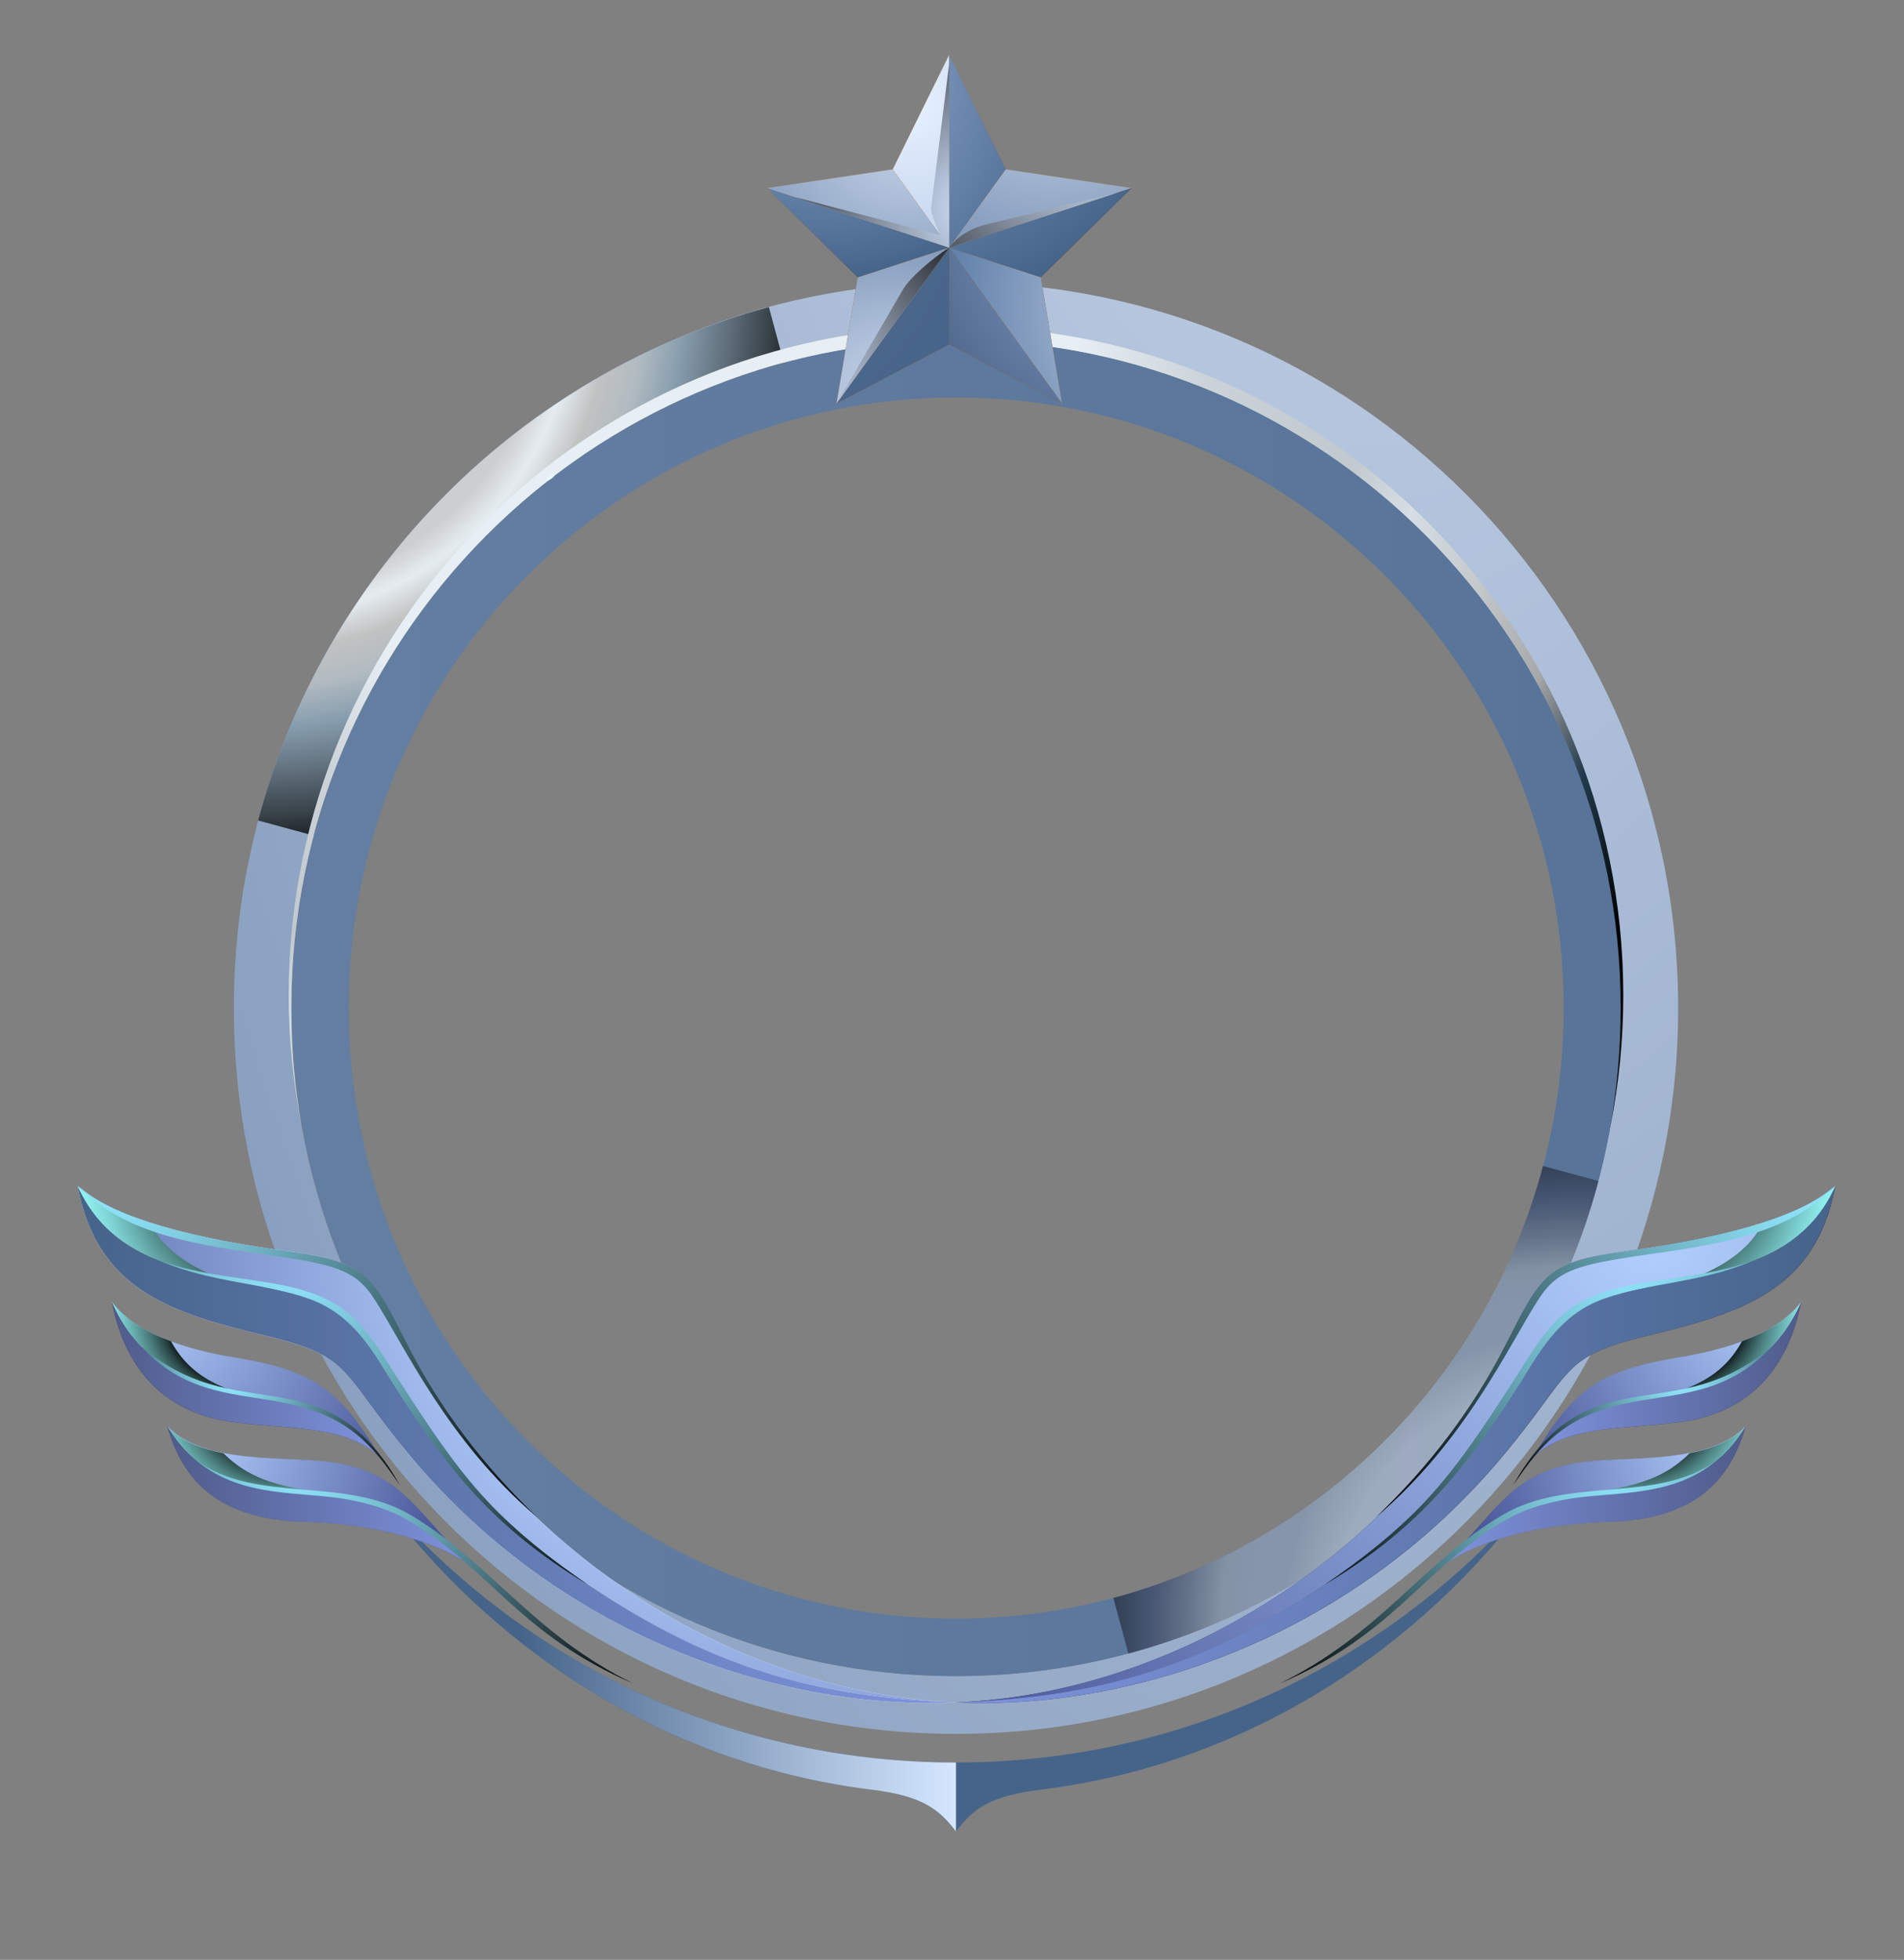 <svg width="103" height="106" viewBox="0 0 103 106" fill="none" xmlns="http://www.w3.org/2000/svg">
<rect x="0" y="0" width="103" height="106" fill="#808080" stroke="none"/>
<g style="mix-blend-mode:multiply" opacity="0.8">
<path d="M14.558 58.508C14.621 58.685 14.634 58.863 14.558 58.889C14.482 58.914 14.381 58.787 14.318 58.596C14.255 58.419 14.242 58.241 14.318 58.216C14.381 58.19 14.495 58.317 14.558 58.508Z" fill="#9C9D9E"/>
</g>
<g style="mix-blend-mode:multiply" opacity="0.8">
<path d="M88.887 58.508C88.824 58.685 88.811 58.863 88.887 58.889C88.95 58.914 89.064 58.787 89.127 58.596C89.19 58.419 89.203 58.241 89.127 58.216C89.064 58.19 88.95 58.317 88.887 58.508Z" fill="#9C9D9E"/>
</g>
<path fill-rule="evenodd" clip-rule="evenodd" d="M90.782 54.521C90.782 32.837 73.296 15.265 51.716 15.265C30.136 15.265 12.65 32.837 12.65 54.521C12.65 76.206 30.136 93.777 51.716 93.777C73.296 93.777 90.782 76.206 90.782 54.521ZM51.716 18.389C71.577 18.389 87.674 34.563 87.674 54.521C87.674 74.479 71.577 90.654 51.716 90.654C31.854 90.654 15.758 74.479 15.758 54.521C15.758 34.563 31.854 18.389 51.716 18.389Z" fill="url(#paint0_radial_2005_154)"/>
<path fill-rule="evenodd" clip-rule="evenodd" d="M87.686 54.521C87.686 34.563 71.59 18.389 51.728 18.389C31.867 18.389 15.771 34.563 15.771 54.521C15.771 74.479 31.867 90.654 51.728 90.654C71.59 90.654 87.686 74.479 87.686 54.521ZM51.728 21.499C69.872 21.499 84.591 36.277 84.591 54.521C84.591 72.765 69.884 87.543 51.728 87.543C33.573 87.543 18.866 72.765 18.866 54.521C18.866 36.277 33.573 21.499 51.728 21.499Z" fill="url(#paint1_linear_2005_154)"/>
<path style="mix-blend-mode:screen" fill-rule="evenodd" clip-rule="evenodd" d="M16.971 45.177C20.281 32.735 30.022 22.947 42.404 19.62L41.596 16.611C28.152 20.217 17.565 30.869 13.964 44.377L16.958 45.19L16.971 45.177Z" fill="url(#paint2_radial_2005_154)"/>
<path style="mix-blend-mode:screen" opacity="0.5" fill-rule="evenodd" clip-rule="evenodd" d="M83.466 63.078C80.447 74.441 71.539 83.392 60.231 86.426L61.04 89.435C73.422 86.109 83.163 76.32 86.473 63.878L83.479 63.066L83.466 63.078Z" fill="url(#paint3_radial_2005_154)"/>
<path style="mix-blend-mode:screen" fill-rule="evenodd" clip-rule="evenodd" d="M51.716 18.389C71.577 18.389 87.674 34.563 87.674 54.521C87.674 56.705 87.484 58.838 87.118 60.92C87.573 58.622 87.813 56.248 87.813 53.823C87.813 33.852 71.653 17.652 51.716 17.652C31.779 17.652 15.619 33.84 15.619 53.823C15.619 56.248 15.859 58.622 16.314 60.92C15.947 58.838 15.758 56.705 15.758 54.521C15.758 34.563 31.854 18.389 51.716 18.389Z" fill="url(#paint4_radial_2005_154)"/>
<path fill-rule="evenodd" clip-rule="evenodd" d="M47.155 96.798C36.276 95.465 26.725 89.448 20.332 80.662C27.824 89.625 39.107 95.326 51.716 95.326C64.325 95.326 75.608 89.625 83.1 80.662C76.707 89.448 67.155 95.465 56.277 96.798C53.611 97.129 52.651 97.801 51.716 99.058C50.768 97.801 49.821 97.129 47.155 96.798Z" fill="#46648A"/>
<path fill-rule="evenodd" clip-rule="evenodd" d="M47.155 96.798C36.276 95.465 26.725 89.448 20.332 80.662C27.837 89.625 39.107 95.326 51.716 95.326V99.058C50.768 97.801 49.821 97.129 47.155 96.798Z" fill="url(#paint5_linear_2005_154)"/>
<g style="mix-blend-mode:screen" opacity="0.8">
<path d="M29.833 25.892C29.719 25.981 29.593 26.032 29.568 25.994C29.542 25.956 29.606 25.854 29.732 25.765C29.846 25.676 29.972 25.625 29.997 25.663C30.023 25.702 29.959 25.803 29.833 25.892Z" fill="#EBFBFF"/>
</g>
<path fill-rule="evenodd" clip-rule="evenodd" d="M4.2 64.141C5.249 69.85 9.39 71.037 14.395 72.251C19.134 73.398 18.285 74.079 22.201 78.761C30.67 88.885 42.764 92.513 51.751 92.073C39.657 91.593 27.604 83.749 21.975 72.691C20.05 68.929 19.798 68.249 15.576 67.676C9.191 66.808 5.673 65.528 4.213 64.141H4.2Z" fill="#EDEEF9"/>
<path fill-rule="evenodd" clip-rule="evenodd" d="M4.2 64.141C6.151 68.463 10.492 68.716 14.754 69.703C16.745 70.17 18.431 70.317 19.692 72.118C20.369 73.078 20.953 74.105 21.564 75.106C24.232 79.481 27.723 82.962 31.825 85.71C38.37 90.112 44.025 91.82 51.751 92.073C39.657 91.593 27.604 83.749 21.975 72.691C20.05 68.929 19.798 68.249 15.576 67.676C9.191 66.808 5.673 65.528 4.213 64.141H4.2Z" fill="url(#paint6_radial_2005_154)"/>
<path fill-rule="evenodd" clip-rule="evenodd" d="M14.754 69.703C10.492 68.716 6.151 68.463 4.2 64.141C5.249 69.85 9.39 71.037 14.395 72.251C19.134 73.398 18.285 74.079 22.201 78.761C30.67 88.885 42.764 92.513 51.751 92.073C44.025 91.82 38.37 90.099 31.825 85.71C27.723 82.962 24.245 79.468 21.564 75.106C20.953 74.105 20.369 73.078 19.692 72.118C18.431 70.317 16.758 70.17 14.754 69.703Z" fill="url(#paint7_linear_2005_154)"/>
<path fill-rule="evenodd" clip-rule="evenodd" d="M12.589 73.411C10.505 73.064 7.452 72.291 6.058 70.437C6.709 73.838 8.713 76.333 12.377 76.88C15.337 77.32 18.683 77.013 20.528 78.8C18.284 74.972 16.744 74.118 12.589 73.425V73.411Z" fill="#3B3C54"/>
<path fill-rule="evenodd" clip-rule="evenodd" d="M17.793 79.081C15.351 78.76 10.983 79.214 9.058 77.16C10.16 81.055 12.988 82.229 16.691 82.309C19.28 82.362 23.369 83.082 25.559 84.763C22.426 81.762 21.776 79.601 17.793 79.081Z" fill="#3B3C54"/>
<path fill-rule="evenodd" clip-rule="evenodd" d="M9.072 77.16C10.426 79.374 12.138 80.148 14.62 80.428C20.793 81.122 21.006 80.601 25.572 84.75C22.439 81.749 21.789 79.588 17.806 79.067C15.364 78.747 10.996 79.201 9.072 77.147V77.16Z" fill="url(#paint8_radial_2005_154)"/>
<path fill-rule="evenodd" clip-rule="evenodd" d="M14.607 80.441C12.125 80.161 10.426 79.388 9.058 77.173C10.16 81.068 12.988 82.242 16.691 82.322C17.435 82.335 18.298 82.416 19.2 82.536C21.457 82.856 23.993 83.563 25.559 84.763C22.001 81.522 21.085 81.122 17.926 80.788C17.037 80.695 15.961 80.601 14.594 80.441H14.607Z" fill="url(#paint9_linear_2005_154)"/>
<path fill-rule="evenodd" clip-rule="evenodd" d="M12.204 75.119C9.271 74.452 7.28 73.211 6.058 70.437C6.709 73.838 8.713 76.333 12.377 76.88C15.337 77.32 18.683 77.013 20.528 78.8C17.7 75.426 15.789 75.946 12.204 75.132V75.119Z" fill="url(#paint10_linear_2005_154)"/>
<path fill-rule="evenodd" clip-rule="evenodd" d="M6.058 70.424C7.28 73.198 9.271 74.439 12.204 75.106C15.789 75.919 17.714 75.399 20.528 78.774C18.284 74.945 16.744 74.092 12.589 73.398C10.505 73.051 7.452 72.278 6.058 70.424Z" fill="url(#paint11_radial_2005_154)"/>
<path style="mix-blend-mode:screen" fill-rule="evenodd" clip-rule="evenodd" d="M4.2 64.141C5.687 67.435 8.567 68.369 11.74 69.063C9.988 68.382 8.713 67.369 8.129 66.141C6.218 65.528 4.943 64.848 4.2 64.141Z" fill="url(#paint12_radial_2005_154)"/>
<path style="mix-blend-mode:screen" fill-rule="evenodd" clip-rule="evenodd" d="M9.244 72.544C7.983 72.078 6.788 71.397 6.058 70.424C7.28 73.198 9.271 74.439 12.204 75.106C12.258 75.106 12.297 75.132 12.351 75.132C10.837 74.559 9.908 73.745 9.244 72.531V72.544Z" fill="url(#paint13_radial_2005_154)"/>
<path style="mix-blend-mode:screen" fill-rule="evenodd" clip-rule="evenodd" d="M12.085 78.6C10.89 78.36 9.802 77.947 9.072 77.173C10.426 79.388 12.138 80.161 14.62 80.441C15.523 80.548 16.306 80.615 16.983 80.681C14.793 80.295 13.439 79.934 12.085 78.6Z" fill="url(#paint14_radial_2005_154)"/>
<path style="mix-blend-mode:screen" fill-rule="evenodd" clip-rule="evenodd" d="M15.431 68.009C18.311 68.463 19.307 68.809 20.236 70.237C21.895 72.798 24.165 77.894 29.051 82.055C26.21 79.347 23.794 76.186 22.028 72.704C20.103 68.943 19.851 68.262 15.63 67.689C9.244 66.822 5.727 65.541 4.266 64.154C6.908 67.075 11.899 67.462 15.444 68.009H15.431Z" fill="url(#paint15_radial_2005_154)"/>
<path style="mix-blend-mode:screen" fill-rule="evenodd" clip-rule="evenodd" d="M31.811 85.71C26.502 82.522 23.926 79.188 20.554 73.705C19.227 71.557 17.992 70.69 16.652 70.223C14.209 69.37 11.474 69.383 8.726 68.222C11.567 69.196 14.448 69.116 16.731 69.89C18.51 70.504 19.453 71.304 20.833 73.478C24.709 79.574 26.329 81.949 31.811 85.71Z" fill="url(#paint16_radial_2005_154)"/>
<path style="mix-blend-mode:screen" fill-rule="evenodd" clip-rule="evenodd" d="M7.638 72.825C10.599 75.319 13.121 75.145 15.683 75.679C17.78 76.106 19.771 77.026 21.617 80.308C20.157 78.16 18.842 76.626 15.617 75.919C12.922 75.332 10.134 75.532 7.638 72.825Z" fill="url(#paint17_radial_2005_154)"/>
<path style="mix-blend-mode:screen" fill-rule="evenodd" clip-rule="evenodd" d="M10.638 79.001C13.904 81.362 18.617 79.814 22.201 81.935C26.449 84.43 28.838 88.405 34.268 91.059C28.122 88.405 26.661 85.03 22.254 82.335C21.059 81.602 19.957 81.335 18.988 81.135C16.426 80.615 13.147 81.108 10.638 79.001Z" fill="url(#paint18_radial_2005_154)"/>
<path fill-rule="evenodd" clip-rule="evenodd" d="M99.289 64.141C98.24 69.85 94.098 71.037 89.094 72.251C84.354 73.398 85.204 74.079 81.288 78.761C72.819 88.885 60.725 92.513 51.738 92.073C63.831 91.593 75.885 83.749 81.514 72.691C83.438 68.929 83.691 68.249 87.912 67.676C94.297 66.808 97.815 65.528 99.275 64.141H99.289Z" fill="#3B3C54"/>
<path fill-rule="evenodd" clip-rule="evenodd" d="M99.289 64.141C97.337 68.463 92.996 68.716 88.735 69.703C86.744 70.17 85.058 70.317 83.797 72.118C83.12 73.078 82.536 74.105 81.925 75.106C79.257 79.481 75.766 82.962 71.664 85.71C65.119 90.112 59.464 91.82 51.738 92.073C63.831 91.593 75.885 83.749 81.514 72.691C83.438 68.929 83.691 68.249 87.912 67.676C94.297 66.808 97.815 65.528 99.275 64.141H99.289Z" fill="url(#paint19_radial_2005_154)"/>
<path fill-rule="evenodd" clip-rule="evenodd" d="M88.721 69.703C92.983 68.716 97.323 68.463 99.275 64.141C98.226 69.85 94.084 71.037 89.08 72.251C84.341 73.398 85.19 74.079 81.274 78.761C72.805 88.885 60.711 92.513 51.724 92.073C59.45 91.82 65.105 90.099 71.65 85.71C75.752 82.962 79.23 79.468 81.911 75.106C82.522 74.105 83.106 73.078 83.783 72.118C85.044 70.317 86.717 70.17 88.721 69.703Z" fill="url(#paint20_linear_2005_154)"/>
<path fill-rule="evenodd" clip-rule="evenodd" d="M90.899 73.411C92.983 73.064 96.036 72.291 97.43 70.437C96.779 73.838 94.775 76.333 91.111 76.88C88.151 77.32 84.805 77.013 82.96 78.8C85.204 74.972 86.743 74.118 90.899 73.425V73.411Z" fill="#3B3C54"/>
<path fill-rule="evenodd" clip-rule="evenodd" d="M85.681 79.081C88.124 78.76 92.491 79.214 94.416 77.16C93.314 81.055 90.487 82.229 86.783 82.309C84.195 82.362 80.106 83.082 77.916 84.763C81.048 81.762 81.699 79.601 85.681 79.081Z" fill="#3B3C54"/>
<path fill-rule="evenodd" clip-rule="evenodd" d="M94.416 77.16C93.062 79.374 91.35 80.148 88.867 80.428C82.695 81.122 82.482 80.601 77.916 84.75C81.048 81.749 81.699 79.588 85.681 79.067C88.124 78.747 92.491 79.201 94.416 77.147V77.16Z" fill="url(#paint21_radial_2005_154)"/>
<path fill-rule="evenodd" clip-rule="evenodd" d="M88.881 80.441C91.363 80.161 93.062 79.388 94.43 77.173C93.328 81.068 90.5 82.242 86.797 82.322C86.053 82.335 85.19 82.416 84.288 82.536C82.031 82.856 79.496 83.563 77.929 84.763C81.487 81.522 82.403 81.122 85.562 80.788C86.451 80.695 87.527 80.601 88.894 80.441H88.881Z" fill="url(#paint22_linear_2005_154)"/>
<path fill-rule="evenodd" clip-rule="evenodd" d="M91.284 75.119C94.217 74.452 96.209 73.211 97.43 70.437C96.779 73.838 94.775 76.333 91.111 76.88C88.151 77.32 84.805 77.013 82.96 78.8C85.788 75.426 87.699 75.946 91.284 75.132V75.119Z" fill="url(#paint23_linear_2005_154)"/>
<path fill-rule="evenodd" clip-rule="evenodd" d="M97.43 70.424C96.209 73.198 94.217 74.439 91.284 75.106C87.699 75.919 85.774 75.399 82.96 78.774C85.204 74.945 86.743 74.092 90.899 73.398C92.983 73.051 96.036 72.278 97.43 70.424Z" fill="url(#paint24_radial_2005_154)"/>
<path style="mix-blend-mode:screen" fill-rule="evenodd" clip-rule="evenodd" d="M99.288 64.141C97.801 67.435 94.921 68.369 91.748 69.063C93.5 68.382 94.775 67.369 95.359 66.141C97.27 65.528 98.545 64.848 99.288 64.141Z" fill="url(#paint25_radial_2005_154)"/>
<path style="mix-blend-mode:screen" fill-rule="evenodd" clip-rule="evenodd" d="M94.244 72.544C95.505 72.078 96.7 71.397 97.43 70.424C96.208 73.198 94.217 74.439 91.283 75.106C91.23 75.106 91.191 75.132 91.137 75.132C92.651 74.559 93.58 73.745 94.244 72.531V72.544Z" fill="url(#paint26_radial_2005_154)"/>
<path style="mix-blend-mode:screen" fill-rule="evenodd" clip-rule="evenodd" d="M91.403 78.6C92.598 78.36 93.686 77.947 94.416 77.173C93.062 79.388 91.35 80.161 88.868 80.441C87.965 80.548 87.182 80.615 86.504 80.681C88.695 80.295 90.049 79.934 91.403 78.6Z" fill="url(#paint27_radial_2005_154)"/>
<path style="mix-blend-mode:screen" fill-rule="evenodd" clip-rule="evenodd" d="M88.058 68.009C85.177 68.463 84.182 68.809 83.252 70.237C81.593 72.798 79.323 77.894 74.438 82.055C77.279 79.347 79.695 76.186 81.46 72.704C83.385 68.943 83.637 68.262 87.859 67.689C94.244 66.822 97.762 65.541 99.222 64.154C96.58 67.075 91.589 67.462 88.045 68.009H88.058Z" fill="url(#paint28_radial_2005_154)"/>
<path style="mix-blend-mode:screen" fill-rule="evenodd" clip-rule="evenodd" d="M71.663 85.71C76.973 82.522 79.549 79.188 82.92 73.705C84.248 71.557 85.482 70.69 86.823 70.223C89.266 69.37 92 69.383 94.748 68.222C91.907 69.196 89.027 69.116 86.743 69.89C84.965 70.504 84.022 71.304 82.641 73.478C78.765 79.574 77.146 81.949 71.663 85.71Z" fill="url(#paint29_radial_2005_154)"/>
<path style="mix-blend-mode:screen" fill-rule="evenodd" clip-rule="evenodd" d="M95.85 72.825C92.89 75.319 90.367 75.145 87.805 75.679C85.708 76.106 83.717 77.026 81.871 80.308C83.332 78.16 84.646 76.626 87.872 75.919C90.567 75.332 93.354 75.532 95.85 72.825Z" fill="url(#paint30_radial_2005_154)"/>
<path style="mix-blend-mode:screen" fill-rule="evenodd" clip-rule="evenodd" d="M92.85 79.001C89.584 81.362 84.872 79.814 81.287 81.935C77.039 84.43 74.65 88.405 69.221 91.059C75.367 88.405 76.827 85.03 81.234 82.335C82.429 81.602 83.531 81.335 84.5 81.135C87.062 80.615 90.341 81.108 92.85 79.001Z" fill="url(#paint31_radial_2005_154)"/>
<g clip-path="url(#clip0_2005_154)">
<path fill-rule="evenodd" clip-rule="evenodd" d="M51.348 2.961L54.409 9.157L61.222 10.17L56.304 15.003L57.451 21.824L51.348 18.621L45.252 21.824L46.399 15.003L41.481 10.17L48.294 9.157L51.348 2.961Z" fill="#B05B00"/>
<path fill-rule="evenodd" clip-rule="evenodd" d="M51.348 13.392L41.481 10.17L46.399 15.003L51.348 13.392Z" fill="url(#paint32_radial_2005_154)"/>
<path fill-rule="evenodd" clip-rule="evenodd" d="M41.481 10.17L51.348 13.392L48.294 9.157L41.481 10.17Z" fill="url(#paint33_radial_2005_154)"/>
<path fill-rule="evenodd" clip-rule="evenodd" d="M48.294 9.157L51.348 13.392V2.961L48.294 9.157Z" fill="url(#paint34_radial_2005_154)"/>
<path fill-rule="evenodd" clip-rule="evenodd" d="M51.348 2.961V13.392L54.409 9.157L51.348 2.961Z" fill="url(#paint35_radial_2005_154)"/>
<path fill-rule="evenodd" clip-rule="evenodd" d="M54.409 9.157L51.348 13.392L61.222 10.17L54.409 9.157Z" fill="url(#paint36_radial_2005_154)"/>
<path fill-rule="evenodd" clip-rule="evenodd" d="M61.222 10.17L51.348 13.392L56.304 15.003L61.222 10.17Z" fill="url(#paint37_radial_2005_154)"/>
<path fill-rule="evenodd" clip-rule="evenodd" d="M56.304 15.004L51.348 13.392L57.451 21.824L56.304 15.004Z" fill="url(#paint38_radial_2005_154)"/>
<path fill-rule="evenodd" clip-rule="evenodd" d="M57.451 21.824L51.348 13.392V18.621L57.451 21.824Z" fill="url(#paint39_radial_2005_154)"/>
<path fill-rule="evenodd" clip-rule="evenodd" d="M51.348 18.621V13.392L45.252 21.824L51.348 18.621Z" fill="url(#paint40_radial_2005_154)"/>
<path fill-rule="evenodd" clip-rule="evenodd" d="M45.252 21.824L51.348 13.392L46.399 15.004L45.252 21.824Z" fill="url(#paint41_radial_2005_154)"/>
<path style="mix-blend-mode:screen" fill-rule="evenodd" clip-rule="evenodd" d="M42.989 10.66L50.86 12.717C50.67 12.278 50.341 11.476 50.366 11.272L51.348 3.445V13.392L42.989 10.66Z" fill="url(#paint42_radial_2005_154)"/>
<path style="mix-blend-mode:screen" fill-rule="evenodd" clip-rule="evenodd" d="M51.348 13.392C51.735 12.857 52.407 12.367 53.383 12.131L60.398 10.438L51.348 13.392Z" fill="url(#paint43_radial_2005_154)"/>
<path style="mix-blend-mode:screen" fill-rule="evenodd" clip-rule="evenodd" d="M51.348 13.392C50.372 14.01 49.2 15.054 48.858 15.64L45.252 21.824L51.355 13.386L51.348 13.392Z" fill="url(#paint44_radial_2005_154)"/>
</g>
<defs>
<radialGradient id="paint0_radial_2005_154" cx="0" cy="0" r="1" gradientUnits="userSpaceOnUse" gradientTransform="translate(73.269 -43.411) scale(106.484 250.528)">
<stop stop-color="#CEDBF0"/>
<stop offset="1" stop-color="#6D87AB"/>
</radialGradient>
<linearGradient id="paint1_linear_2005_154" x1="-592.61" y1="26.374" x2="190.572" y2="26.374" gradientUnits="userSpaceOnUse">
<stop stop-color="#CCDBF5"/>
<stop offset="1" stop-color="#46648A"/>
</linearGradient>
<radialGradient id="paint2_radial_2005_154" cx="0" cy="0" r="1" gradientUnits="userSpaceOnUse" gradientTransform="translate(13.673 15.812) scale(30.727 30.876)">
<stop offset="0.52" stop-color="#CDCECF"/>
<stop offset="0.57" stop-color="#E5ECF0"/>
<stop offset="0.63" stop-color="#C1C2C2"/>
<stop offset="0.69" stop-color="#B2BBC1"/>
<stop offset="0.76" stop-color="#889EAE"/>
<stop offset="0.83" stop-color="#657582"/>
<stop offset="0.91" stop-color="#3A444B"/>
<stop offset="0.99" stop-color="#090B0C"/>
<stop offset="1"/>
</radialGradient>
<radialGradient id="paint3_radial_2005_154" cx="0" cy="0" r="1" gradientUnits="userSpaceOnUse" gradientTransform="translate(85.248 87.899) scale(25.32 25.442)">
<stop offset="0.52" stop-color="#DFDFE3"/>
<stop offset="0.57" stop-color="#CCCCCF"/>
<stop offset="0.63" stop-color="#B2B3B9"/>
<stop offset="0.69" stop-color="#B3B4BD"/>
<stop offset="0.76" stop-color="#AEAEB1"/>
<stop offset="0.83" stop-color="#6F7077"/>
<stop offset="0.91" stop-color="#32354B"/>
<stop offset="0.99" stop-color="#08080C"/>
<stop offset="1"/>
</radialGradient>
<radialGradient id="paint4_radial_2005_154" cx="0" cy="0" r="1" gradientUnits="userSpaceOnUse" gradientTransform="translate(33.952 14.098) scale(64.562 64.876)">
<stop offset="0.38" stop-color="#E7EFF4"/>
<stop offset="0.495" stop-color="#CCD3D8"/>
<stop offset="0.63" stop-color="#C1C9CE"/>
<stop offset="0.69" stop-color="#D5DEE4"/>
<stop offset="0.76" stop-color="#C5CACD"/>
<stop offset="0.84" stop-color="#A7A8A9"/>
<stop offset="0.91" stop-color="#223A4B"/>
<stop offset="0.99" stop-color="#05090C"/>
<stop offset="1"/>
</radialGradient>
<linearGradient id="paint5_linear_2005_154" x1="20.332" y1="89.854" x2="51.716" y2="89.854" gradientUnits="userSpaceOnUse">
<stop offset="0.25" stop-color="#46648A"/>
<stop offset="1" stop-color="#D5E7FF"/>
</linearGradient>
<radialGradient id="paint6_radial_2005_154" cx="0" cy="0" r="1" gradientUnits="userSpaceOnUse" gradientTransform="translate(41.728 66.542) rotate(180) scale(45.705 45.927)">
<stop offset="0.33" stop-color="#B3D0FF"/>
<stop offset="1" stop-color="#4A5799"/>
</radialGradient>
<linearGradient id="paint7_linear_2005_154" x1="51.764" y1="78.12" x2="4.213" y2="78.12" gradientUnits="userSpaceOnUse">
<stop stop-color="#7F93DE"/>
<stop offset="1" stop-color="#46648A"/>
</linearGradient>
<radialGradient id="paint8_radial_2005_154" cx="0" cy="0" r="1" gradientUnits="userSpaceOnUse" gradientTransform="translate(10.439 77.573) scale(13.978 14.046)">
<stop stop-color="#B3D0FF"/>
<stop offset="1" stop-color="#4A5799"/>
</radialGradient>
<linearGradient id="paint9_linear_2005_154" x1="9.072" y1="80.962" x2="25.559" y2="80.962" gradientUnits="userSpaceOnUse">
<stop stop-color="#4F5B8A"/>
<stop offset="1" stop-color="#7F93DE"/>
</linearGradient>
<linearGradient id="paint10_linear_2005_154" x1="6.058" y1="74.612" x2="20.528" y2="74.612" gradientUnits="userSpaceOnUse">
<stop stop-color="#4F5B8A"/>
<stop offset="1" stop-color="#7F93DE"/>
</linearGradient>
<radialGradient id="paint11_radial_2005_154" cx="0" cy="0" r="1" gradientUnits="userSpaceOnUse" gradientTransform="translate(7.917 70.463) scale(15.545 15.62)">
<stop stop-color="#B3D0FF"/>
<stop offset="1" stop-color="#4A5799"/>
</radialGradient>
<radialGradient id="paint12_radial_2005_154" cx="0" cy="0" r="1" gradientUnits="userSpaceOnUse" gradientTransform="translate(15.165 62.767) scale(12.067 12.126)">
<stop offset="0.44"/>
<stop offset="0.46" stop-color="#070C0C"/>
<stop offset="0.54" stop-color="#2D4B4B"/>
<stop offset="0.63" stop-color="#4E8282"/>
<stop offset="0.72" stop-color="#68AEAE"/>
<stop offset="0.8" stop-color="#7DD1D1"/>
<stop offset="0.87" stop-color="#8CEAEA"/>
<stop offset="0.94" stop-color="#95F9F9"/>
<stop offset="1" stop-color="#99FFFF"/>
</radialGradient>
<radialGradient id="paint13_radial_2005_154" cx="0" cy="0" r="1" gradientUnits="userSpaceOnUse" gradientTransform="translate(12.762 70.97) scale(7.845 7.884)">
<stop offset="0.44"/>
<stop offset="0.46" stop-color="#070C0C"/>
<stop offset="0.54" stop-color="#2D4B4B"/>
<stop offset="0.63" stop-color="#4E8282"/>
<stop offset="0.72" stop-color="#68AEAE"/>
<stop offset="0.8" stop-color="#7DD1D1"/>
<stop offset="0.87" stop-color="#8CEAEA"/>
<stop offset="0.94" stop-color="#95F9F9"/>
<stop offset="1" stop-color="#99FFFF"/>
</radialGradient>
<radialGradient id="paint14_radial_2005_154" cx="0" cy="0" r="1" gradientUnits="userSpaceOnUse" gradientTransform="translate(14.899 75.399) scale(7.912 7.95)">
<stop offset="0.44"/>
<stop offset="0.46" stop-color="#070C0C"/>
<stop offset="0.54" stop-color="#2D4B4B"/>
<stop offset="0.63" stop-color="#4E8282"/>
<stop offset="0.72" stop-color="#68AEAE"/>
<stop offset="0.8" stop-color="#7DD1D1"/>
<stop offset="0.87" stop-color="#8CEAEA"/>
<stop offset="0.94" stop-color="#95F9F9"/>
<stop offset="1" stop-color="#99FFFF"/>
</radialGradient>
<radialGradient id="paint15_radial_2005_154" cx="0" cy="0" r="1" gradientUnits="userSpaceOnUse" gradientTransform="translate(6.404 63.927) scale(28.276 28.413)">
<stop stop-color="#92E8FF"/>
<stop offset="0.1" stop-color="#88D8ED"/>
<stop offset="0.3" stop-color="#6EB0C1"/>
<stop offset="0.57" stop-color="#456E79"/>
<stop offset="0.92" stop-color="#0E1618"/>
<stop offset="1"/>
</radialGradient>
<radialGradient id="paint16_radial_2005_154" cx="0" cy="0" r="1" gradientUnits="userSpaceOnUse" gradientTransform="translate(15.523 68.169) scale(25.289 25.412)">
<stop stop-color="#92E8FF"/>
<stop offset="0.1" stop-color="#88D8ED"/>
<stop offset="0.3" stop-color="#6EB0C1"/>
<stop offset="0.57" stop-color="#456E79"/>
<stop offset="0.92" stop-color="#0E1618"/>
<stop offset="1"/>
</radialGradient>
<radialGradient id="paint17_radial_2005_154" cx="0" cy="0" r="1" gradientUnits="userSpaceOnUse" gradientTransform="translate(12.51 74.719) scale(10.354 10.405)">
<stop stop-color="#92E8FF"/>
<stop offset="0.1" stop-color="#88D8ED"/>
<stop offset="0.3" stop-color="#6EB0C1"/>
<stop offset="0.57" stop-color="#456E79"/>
<stop offset="0.92" stop-color="#0E1618"/>
<stop offset="1"/>
</radialGradient>
<radialGradient id="paint18_radial_2005_154" cx="0" cy="0" r="1" gradientUnits="userSpaceOnUse" gradientTransform="translate(16.201 79.081) scale(21.598 21.703)">
<stop stop-color="#92E8FF"/>
<stop offset="0.1" stop-color="#88D8ED"/>
<stop offset="0.3" stop-color="#6EB0C1"/>
<stop offset="0.57" stop-color="#456E79"/>
<stop offset="0.92" stop-color="#0E1618"/>
<stop offset="1"/>
</radialGradient>
<radialGradient id="paint19_radial_2005_154" cx="0" cy="0" r="1" gradientUnits="userSpaceOnUse" gradientTransform="translate(89.266 66.542) rotate(180) scale(45.705 45.927)">
<stop stop-color="#B3D0FF"/>
<stop offset="1" stop-color="#4A5799"/>
</radialGradient>
<linearGradient id="paint20_linear_2005_154" x1="99.288" y1="78.12" x2="51.737" y2="78.12" gradientUnits="userSpaceOnUse">
<stop stop-color="#46648A"/>
<stop offset="1" stop-color="#7F93DE"/>
</linearGradient>
<radialGradient id="paint21_radial_2005_154" cx="0" cy="0" r="1" gradientUnits="userSpaceOnUse" gradientTransform="translate(93.049 77.573) rotate(180) scale(13.978 14.046)">
<stop stop-color="#B3D0FF"/>
<stop offset="1" stop-color="#4A5799"/>
</radialGradient>
<linearGradient id="paint22_linear_2005_154" x1="94.416" y1="80.962" x2="77.916" y2="80.962" gradientUnits="userSpaceOnUse">
<stop stop-color="#4F5B8A"/>
<stop offset="1" stop-color="#7F93DE"/>
</linearGradient>
<linearGradient id="paint23_linear_2005_154" x1="97.43" y1="74.612" x2="82.96" y2="74.612" gradientUnits="userSpaceOnUse">
<stop stop-color="#4F5B8A"/>
<stop offset="1" stop-color="#7F93DE"/>
</linearGradient>
<radialGradient id="paint24_radial_2005_154" cx="0" cy="0" r="1" gradientUnits="userSpaceOnUse" gradientTransform="translate(95.571 70.463) rotate(180) scale(15.545 15.62)">
<stop stop-color="#B3D0FF"/>
<stop offset="1" stop-color="#4A5799"/>
</radialGradient>
<radialGradient id="paint25_radial_2005_154" cx="0" cy="0" r="1" gradientUnits="userSpaceOnUse" gradientTransform="translate(88.323 62.767) rotate(180) scale(12.067 12.126)">
<stop offset="0.44"/>
<stop offset="0.46" stop-color="#070C0C"/>
<stop offset="0.54" stop-color="#2D4B4B"/>
<stop offset="0.63" stop-color="#4E8282"/>
<stop offset="0.72" stop-color="#68AEAE"/>
<stop offset="0.8" stop-color="#7DD1D1"/>
<stop offset="0.87" stop-color="#8CEAEA"/>
<stop offset="0.94" stop-color="#95F9F9"/>
<stop offset="1" stop-color="#99FFFF"/>
</radialGradient>
<radialGradient id="paint26_radial_2005_154" cx="0" cy="0" r="1" gradientUnits="userSpaceOnUse" gradientTransform="translate(90.713 70.97) rotate(180) scale(7.845 7.884)">
<stop offset="0.44"/>
<stop offset="0.46" stop-color="#070C0C"/>
<stop offset="0.54" stop-color="#2D4B4B"/>
<stop offset="0.63" stop-color="#4E8282"/>
<stop offset="0.72" stop-color="#68AEAE"/>
<stop offset="0.8" stop-color="#7DD1D1"/>
<stop offset="0.87" stop-color="#8CEAEA"/>
<stop offset="0.94" stop-color="#95F9F9"/>
<stop offset="1" stop-color="#99FFFF"/>
</radialGradient>
<radialGradient id="paint27_radial_2005_154" cx="0" cy="0" r="1" gradientUnits="userSpaceOnUse" gradientTransform="translate(88.589 75.399) rotate(180) scale(7.912 7.95)">
<stop offset="0.44"/>
<stop offset="0.46" stop-color="#070C0C"/>
<stop offset="0.54" stop-color="#2D4B4B"/>
<stop offset="0.63" stop-color="#4E8282"/>
<stop offset="0.72" stop-color="#68AEAE"/>
<stop offset="0.8" stop-color="#7DD1D1"/>
<stop offset="0.87" stop-color="#8CEAEA"/>
<stop offset="0.94" stop-color="#95F9F9"/>
<stop offset="1" stop-color="#99FFFF"/>
</radialGradient>
<radialGradient id="paint28_radial_2005_154" cx="0" cy="0" r="1" gradientUnits="userSpaceOnUse" gradientTransform="translate(97.085 63.927) rotate(-180) scale(28.276 28.413)">
<stop stop-color="#92E8FF"/>
<stop offset="0.1" stop-color="#88D8ED"/>
<stop offset="0.3" stop-color="#6EB0C1"/>
<stop offset="0.57" stop-color="#456E79"/>
<stop offset="0.92" stop-color="#0E1618"/>
<stop offset="1"/>
</radialGradient>
<radialGradient id="paint29_radial_2005_154" cx="0" cy="0" r="1" gradientUnits="userSpaceOnUse" gradientTransform="translate(87.965 68.169) rotate(180) scale(25.289 25.412)">
<stop stop-color="#92E8FF"/>
<stop offset="0.1" stop-color="#88D8ED"/>
<stop offset="0.3" stop-color="#6EB0C1"/>
<stop offset="0.57" stop-color="#456E79"/>
<stop offset="0.92" stop-color="#0E1618"/>
<stop offset="1"/>
</radialGradient>
<radialGradient id="paint30_radial_2005_154" cx="0" cy="0" r="1" gradientUnits="userSpaceOnUse" gradientTransform="translate(90.978 74.719) rotate(180) scale(10.354 10.405)">
<stop stop-color="#92E8FF"/>
<stop offset="0.1" stop-color="#88D8ED"/>
<stop offset="0.3" stop-color="#6EB0C1"/>
<stop offset="0.57" stop-color="#456E79"/>
<stop offset="0.92" stop-color="#0E1618"/>
<stop offset="1"/>
</radialGradient>
<radialGradient id="paint31_radial_2005_154" cx="0" cy="0" r="1" gradientUnits="userSpaceOnUse" gradientTransform="translate(87.288 79.081) rotate(180) scale(21.598 21.703)">
<stop stop-color="#92E8FF"/>
<stop offset="0.1" stop-color="#88D8ED"/>
<stop offset="0.3" stop-color="#6EB0C1"/>
<stop offset="0.57" stop-color="#456E79"/>
<stop offset="0.92" stop-color="#0E1618"/>
<stop offset="1"/>
</radialGradient>
<radialGradient id="paint32_radial_2005_154" cx="0" cy="0" r="1" gradientUnits="userSpaceOnUse" gradientTransform="translate(44.174 -0.726) scale(15.78 15.857)">
<stop stop-color="#A5BEE8"/>
<stop offset="1" stop-color="#46648A"/>
</radialGradient>
<radialGradient id="paint33_radial_2005_154" cx="0" cy="0" r="1" gradientUnits="userSpaceOnUse" gradientTransform="translate(49.137 5.992) scale(13.448 13.513)">
<stop stop-color="#CEDBF0"/>
<stop offset="1" stop-color="#6D87AB"/>
</radialGradient>
<radialGradient id="paint34_radial_2005_154" cx="0" cy="0" r="1" gradientUnits="userSpaceOnUse" gradientTransform="translate(49.276 5.878) scale(16.972 17.054)">
<stop stop-color="#E6F0FF"/>
<stop offset="1" stop-color="#99B2D6"/>
</radialGradient>
<radialGradient id="paint35_radial_2005_154" cx="0" cy="0" r="1" gradientUnits="userSpaceOnUse" gradientTransform="translate(42.121 4.114) scale(16.667 16.748)">
<stop stop-color="#A5BEE8"/>
<stop offset="1" stop-color="#46648A"/>
</radialGradient>
<radialGradient id="paint36_radial_2005_154" cx="0" cy="0" r="1" gradientUnits="userSpaceOnUse" gradientTransform="translate(56.849 2.509) scale(14.861 14.933)">
<stop stop-color="#CEDBF0"/>
<stop offset="1" stop-color="#6D87AB"/>
</radialGradient>
<radialGradient id="paint37_radial_2005_154" cx="0" cy="0" r="1" gradientUnits="userSpaceOnUse" gradientTransform="translate(46.336 -3.101) scale(20.337 20.436)">
<stop stop-color="#A5BEE8"/>
<stop offset="1" stop-color="#46648A"/>
</radialGradient>
<radialGradient id="paint38_radial_2005_154" cx="0" cy="0" r="1" gradientUnits="userSpaceOnUse" gradientTransform="translate(64.289 16.545) scale(15.698 15.774)">
<stop stop-color="#CCD8EB"/>
<stop offset="1" stop-color="#4C6E9C"/>
</radialGradient>
<radialGradient id="paint39_radial_2005_154" cx="0" cy="0" r="1" gradientUnits="userSpaceOnUse" gradientTransform="translate(62.173 11.858) scale(17.821 17.907)">
<stop stop-color="#95B0DE"/>
<stop offset="1" stop-color="#394F6E"/>
</radialGradient>
<radialGradient id="paint40_radial_2005_154" cx="0" cy="0" r="1" gradientUnits="userSpaceOnUse" gradientTransform="translate(36.981 8.986) scale(18.157 18.245)">
<stop stop-color="#596D8F"/>
<stop offset="1" stop-color="#46648A"/>
</radialGradient>
<radialGradient id="paint41_radial_2005_154" cx="0" cy="0" r="1" gradientUnits="userSpaceOnUse" gradientTransform="translate(48.408 21.639) scale(11.205 11.259)">
<stop stop-color="#CEDBF0"/>
<stop offset="1" stop-color="#6D87AB"/>
</radialGradient>
<radialGradient id="paint42_radial_2005_154" cx="0" cy="0" r="1" gradientUnits="userSpaceOnUse" gradientTransform="translate(52.641 11.354) scale(14.101 14.169)">
<stop stop-color="#D4E5FF"/>
<stop offset="1"/>
</radialGradient>
<radialGradient id="paint43_radial_2005_154" cx="0" cy="0" r="1" gradientUnits="userSpaceOnUse" gradientTransform="translate(58.548 7.725) scale(14.811 14.883)">
<stop stop-color="#D4E5FF"/>
<stop offset="1"/>
</radialGradient>
<radialGradient id="paint44_radial_2005_154" cx="0" cy="0" r="1" gradientUnits="userSpaceOnUse" gradientTransform="translate(43.262 19.92) scale(12.726 12.787)">
<stop stop-color="#D4E5FF"/>
<stop offset="1"/>
</radialGradient>
<clipPath id="clip0_2005_154">
<rect width="19.741" height="19.487" fill="white" transform="translate(41.481 2.961)"/>
</clipPath>
</defs>
</svg>
